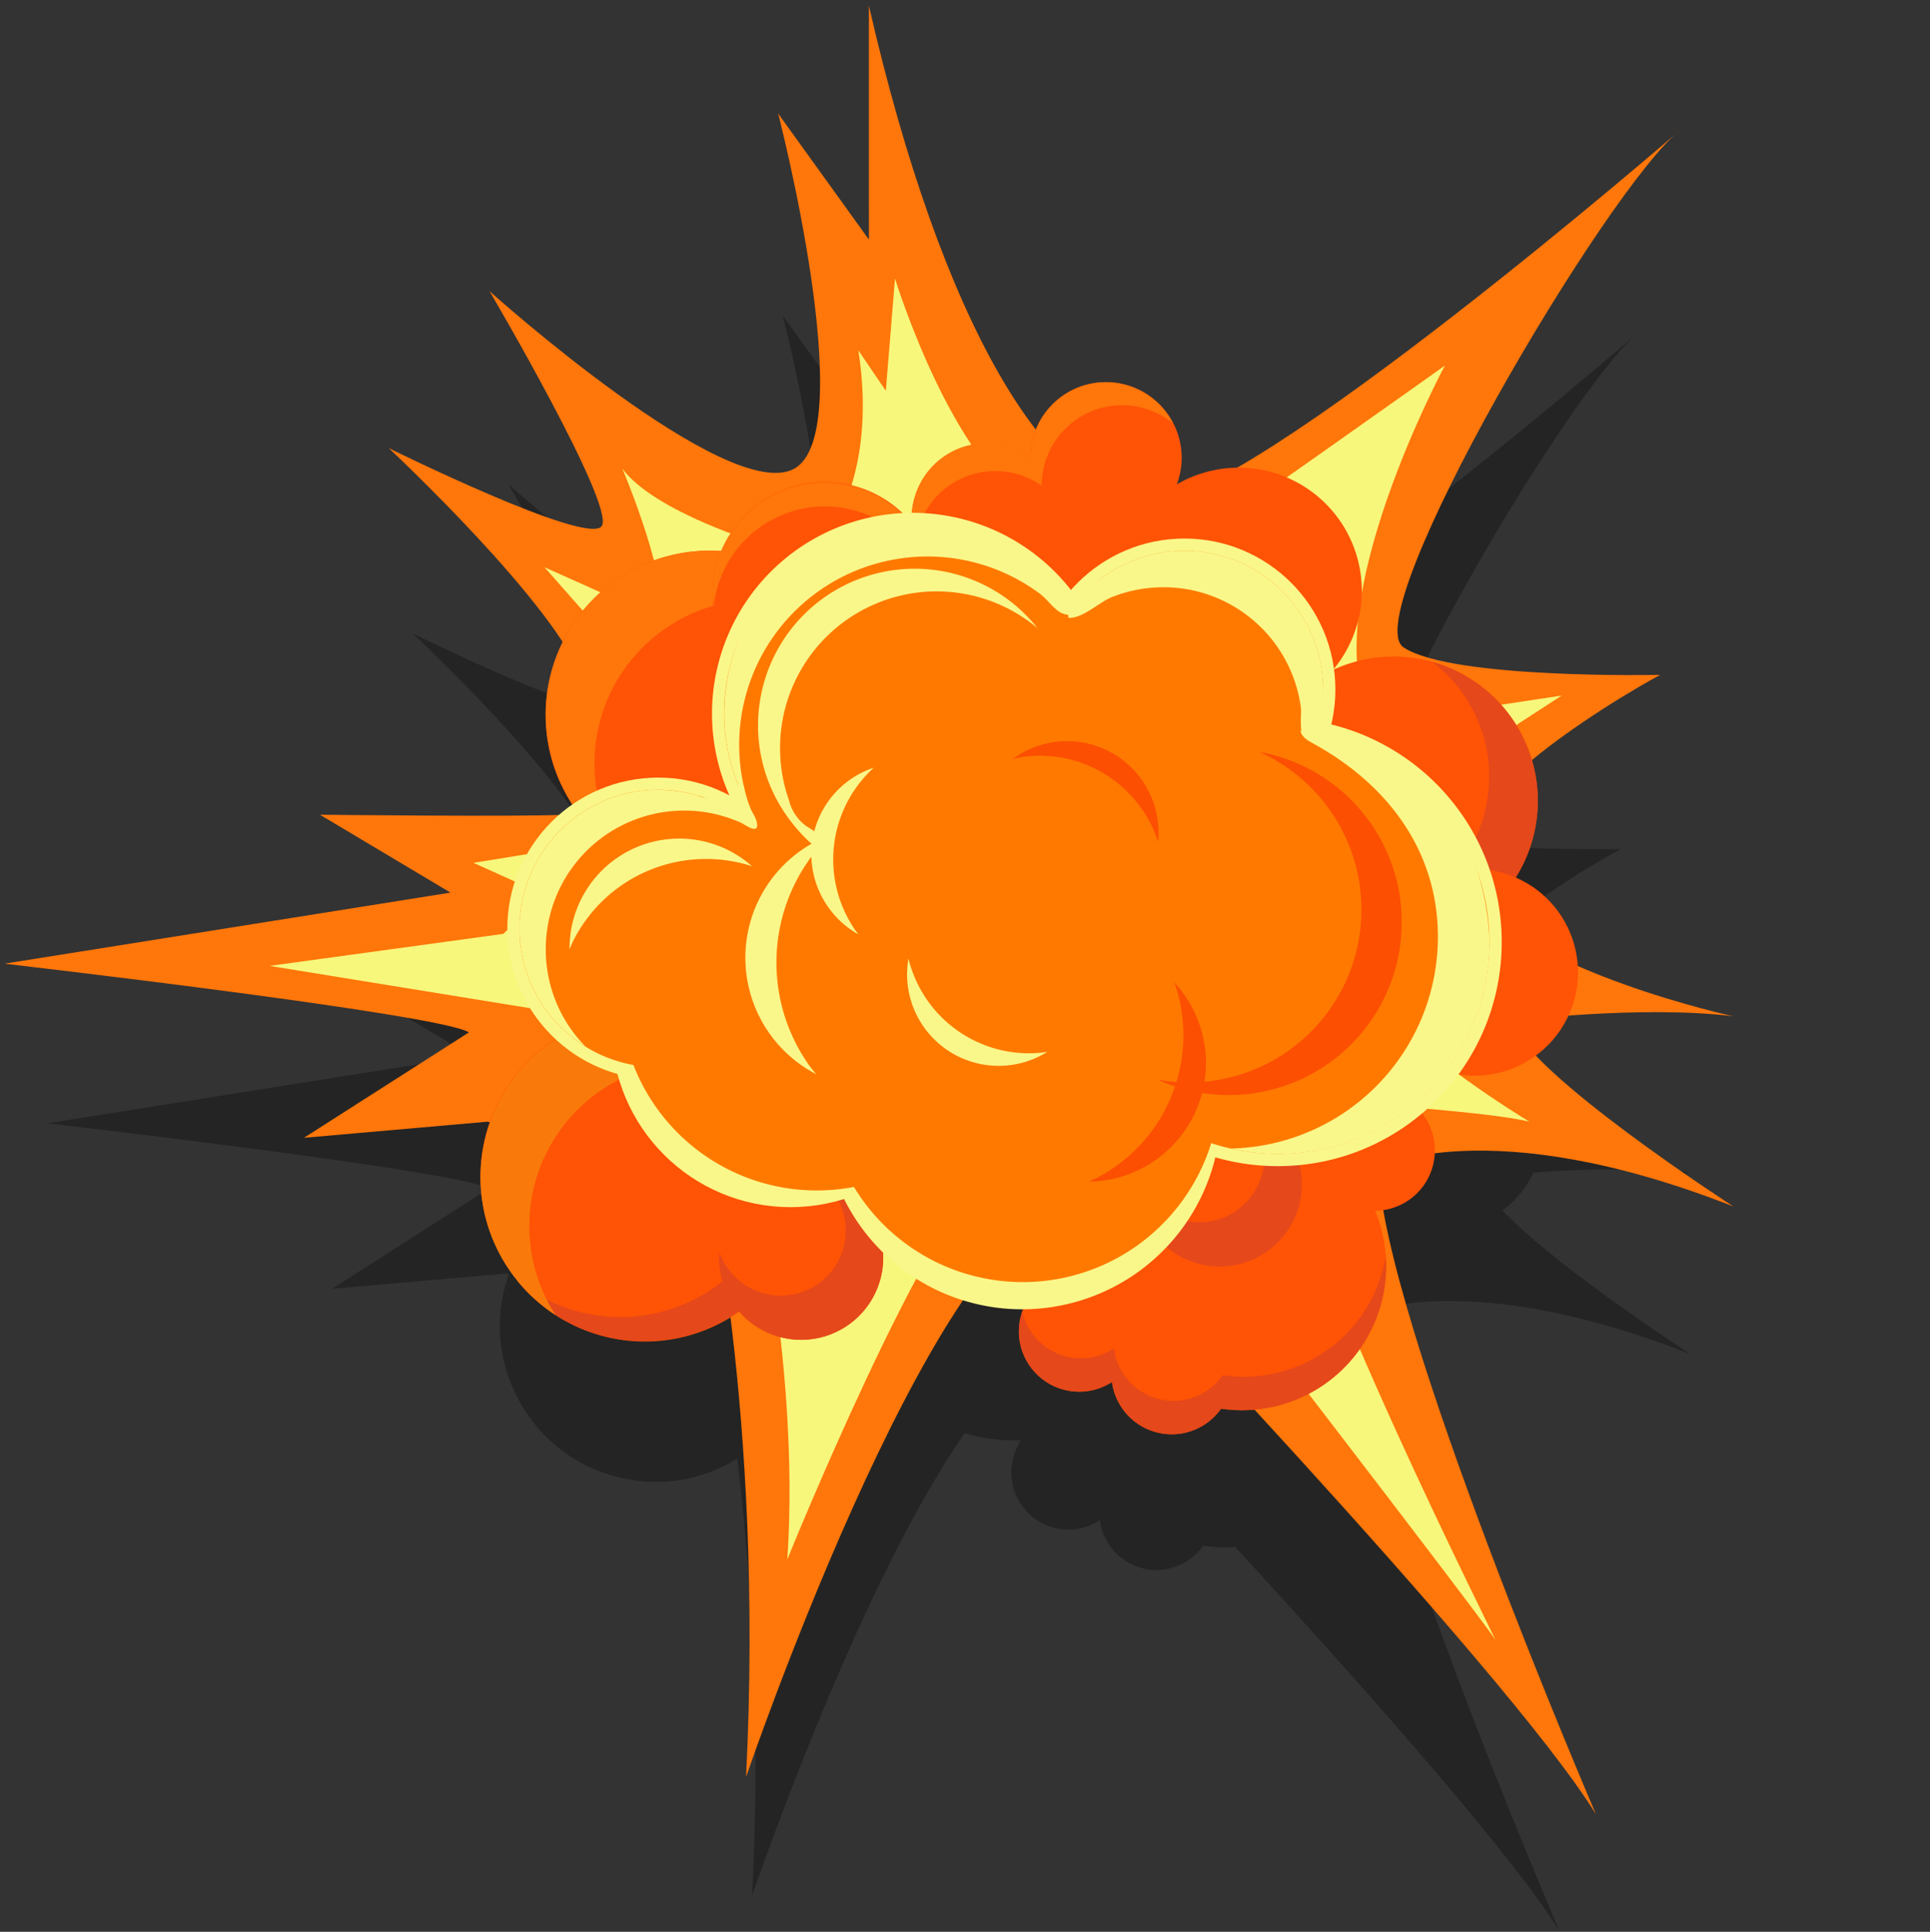 <svg id="sfx" xmlns="http://www.w3.org/2000/svg" width="119.917" height="120" viewBox="0 0 119.917 120">
  <rect x="0" y="0" width="119.917" height="120" fill="#333333" stroke="none"/>
  <path id="Path_5524" data-name="Path 5524" d="M87.386,80.983c3.275-.415,9.04-.247,17.648,3.132,0,0-8.236-5.311-11.682-8.926a6.1,6.1,0,0,0,1.92-2.341,54.054,54.054,0,0,1,9.762.041,55.5,55.5,0,0,1-9.22-2.985,6.082,6.082,0,0,0-3.645-5.213,8.466,8.466,0,0,0,1.311-4.526V60.16a8.4,8.4,0,0,0-.109-1.287c-.011-.078-.021-.157-.035-.234a8.7,8.7,0,0,0-.2-.872,54.04,54.04,0,0,1,7.573-5.032s-12.308.271-15.149-1.623,12.038-27.187,16.367-30.569c0,0-16.688,14.468-26.19,19.963a7.19,7.19,0,0,0-3.59,1.023,4.383,4.383,0,0,0-1.25-4.975c-.056-.049-.114-.1-.172-.143a4.37,4.37,0,0,0-.359-.26,4.274,4.274,0,0,0-.573-.311c-.076-.034-.156-.058-.235-.087a4.3,4.3,0,0,0-.531-.165c-.079-.019-.157-.037-.238-.052a4.229,4.229,0,0,0-1.692.011c-.121.024-.233.074-.35.108a4.622,4.622,0,0,0-.485.15,4.479,4.479,0,0,0-.492.266c-.086.05-.18.088-.263.143a4.515,4.515,0,0,0-.61.5c-.015.014-.033.025-.048.04a4.451,4.451,0,0,0-.992,1.509c-3.7-4.766-7.183-13.333-9.864-25.032v13.8L48.631,19.6s4.869,18.8.946,20.965S31.588,30.079,31.588,30.079s7.439,12.647,6.627,13.864-12.579-4.6-12.579-4.6,7.179,6.7,10.275,11.464a9.468,9.468,0,0,0-.931,5.427c.013.114.033.224.051.337q.062.4.156.8c.028.113.056.226.087.338.081.288.175.569.281.845.026.066.046.134.073.2a9.592,9.592,0,0,0,.492,1.027c.007.014.017.027.024.041a9.838,9.838,0,0,0,.577.9l.12.159.008.01a3.384,3.384,0,0,1-.662.1c-3.111.135-14.608,0-14.608,0l7.709,4.6L2.944,69.78s25.8,2.973,27.426,4.056l-9.738,6.221,10.821-.946.169.032a9.649,9.649,0,0,0-.568,3.243,9.809,9.809,0,0,0,.071,1.1c.013.112.029.223.046.334.04.267.092.529.154.788.036.154.075.306.119.456.07.24.147.477.235.709.072.191.153.377.236.562.041.092.085.181.13.271a9.709,9.709,0,0,0,1.223,1.9c-.018-.014-.039-.024-.057-.038.1.117.2.223.3.335.084.094.166.19.253.28h0c.194.2.4.393.612.578l0,0,.005,0c.067.058.129.119.2.175a9.6,9.6,0,0,0,.891.657l0,0,.01.007a9.5,9.5,0,0,0,1.149.636c.053.025.109.044.163.068a9.343,9.343,0,0,0,1,.382c.114.037.229.069.343.1.3.084.613.152.928.207.121.022.24.047.362.063a9.456,9.456,0,0,0,6.376-1.348,158.38,158.38,0,0,1,.924,27.166s6.544-19.218,13.216-28.741a11.056,11.056,0,0,0,2.384.421c.374.024.744.028,1.11.015a3.525,3.525,0,0,0-.4.835,3.623,3.623,0,0,0-.146.541,3.219,3.219,0,0,0-.061.61,3.568,3.568,0,0,0,2.847,3.493,3.613,3.613,0,0,0,.718.072h0a3.5,3.5,0,0,0,.635-.064c.072-.013.14-.03.21-.048a3.648,3.648,0,0,0,.389-.12c.076-.028.153-.055.228-.088a3.718,3.718,0,0,0,.481-.261,3.569,3.569,0,0,0,.142.623l.005.017a3.537,3.537,0,0,0,.235.551l.03.056a3.573,3.573,0,0,0,.3.458l.081.1a3.506,3.506,0,0,0,.334.355c.05.046.105.087.158.13a3.653,3.653,0,0,0,.338.251c.082.052.17.093.256.139a3.414,3.414,0,0,0,.315.156,3.448,3.448,0,0,0,.378.117c.087.024.169.057.257.074a3.589,3.589,0,0,0,.677.068h.012a3.533,3.533,0,0,0,.808-.1c.075-.018.144-.045.217-.068a3.408,3.408,0,0,0,.54-.208c.069-.034.134-.071.2-.109a3.47,3.47,0,0,0,.495-.344c.044-.037.09-.07.132-.109a3.613,3.613,0,0,0,.516-.575h0a8.485,8.485,0,0,0,1.232.1c.25,0,.5-.016.74-.037,7.789,8.474,17.23,19.1,20.168,23.9,0,0-10.654-24.785-12.557-35.687a3.547,3.547,0,0,0,3.025-3.33" opacity="0.3"/>
  <path id="Path_5525" data-name="Path 5525" d="M48.349,7.052s5.124,19.786,1,22.063S30.414,18.084,30.414,18.084s7.829,13.309,6.975,14.59-13.238-4.84-13.238-4.84,10.533,9.822,12.1,14.519,2.277,8.113-1,8.256-15.373,0-15.373,0l8.113,4.839L.271,59.863s27.154,3.129,28.862,4.268L18.884,70.679l11.388-1,13.522,2.562s3.7,15.373,2.562,38.147c0,0,11.245-33.023,19.643-35.585,0,0,27.615,28.839,33.166,37.906,0,0-13.238-30.789-13.522-40.184,0,0,6.832-3.558,22.063,2.42,0,0-12.811-8.256-13.807-11.529,0,0,8.113-1,13.807-.285,0,0-12.526-2.7-16.512-7.687s11.957-13.522,11.957-13.522-12.953.285-15.943-1.708,12.669-28.611,17.224-32.17c0,0-26.761,23.2-33.024,23.2S58.489,19.99,53.988.354V14.881Z" fill="#ff760a"/>
  <path id="Path_5526" data-name="Path 5526" d="M51.054,33.812s3.559-3.889,2.277-12.051l1.709,2.514.569-6.975s3.843,12.526,9.252,14.519S51.172,43.056,51.054,33.812" fill="#f7f77c"/>
  <path id="Path_5527" data-name="Path 5527" d="M47.353,33.812s-6.69-1.993-8.683-4.7c0,0,3.132,7.4,2.278,9.537s-1.281-.8-1.281-.8L33.83,35.235l3.7,4.195s11.1,2.638,9.822-5.618" fill="#f7f77c"/>
  <path id="Path_5528" data-name="Path 5528" d="M34.685,52.744l-5.267.854,4.413,1.993-2.562,2.42L16.75,60,37.817,63.42Z" fill="#f7f77c"/>
  <path id="Path_5529" data-name="Path 5529" d="M46.357,70.679S49.773,84.2,48.919,96.87c0,0,8.683-21.494,12.953-24.625S46.357,59.434,46.357,70.679" fill="#f7f77c"/>
  <path id="Path_5530" data-name="Path 5530" d="M72.69,75.376S92.333,100.855,92.9,101.852,80.234,76.8,79.807,69.967s-15.231-2.135-7.117,5.409" fill="#f7f77c"/>
  <path id="Path_5531" data-name="Path 5531" d="M84.5,68.544s8.4.569,10.533,1.139c0,0-8.256-4.982-9.11-7.687S84.5,68.544,84.5,68.544" fill="#f7f77c"/>
  <path id="Path_5532" data-name="Path 5532" d="M72.975,34.473c1.566-.945,16.8-11.763,16.8-11.763s-7.971,14.8-4.7,21.636-9.679,1.708-9.679,1.708Z" fill="#f7f77c"/>
  <path id="Path_5533" data-name="Path 5533" d="M92.333,43.919l4.7-.712-5.693,3.7Z" fill="#f7f77c"/>
  <path id="Path_5534" data-name="Path 5534" d="M48.607,67.6h0l-.008-.009a9.857,9.857,0,0,0-.694-.943c-.06-.073-.126-.14-.189-.212-.2-.224-.4-.442-.612-.648-.1-.093-.2-.18-.3-.269-.117-.105-.228-.218-.351-.317.015.018.026.041.041.059A10.167,10.167,0,0,0,32.183,79.578c-.019-.015-.041-.025-.06-.041.1.124.213.234.319.353.088.1.174.2.267.3.206.214.424.416.648.612.072.062.14.129.213.19a10.459,10.459,0,0,0,.941.694l.011.007A10.185,10.185,0,0,0,48.607,67.6" fill="#ff5306"/>
  <path id="Path_5535" data-name="Path 5535" d="M46.457,65.2A10.191,10.191,0,0,1,32.124,79.537,10.192,10.192,0,1,0,46.457,65.2" fill="#e5481a"/>
  <path id="Path_5536" data-name="Path 5536" d="M32.887,76.163A10.186,10.186,0,0,1,48.608,67.6,10.19,10.19,0,1,0,34.522,81.689a10.133,10.133,0,0,1-1.635-5.526" fill="#f97a0a"/>
  <path id="Path_5537" data-name="Path 5537" d="M54.3,44.4A10.2,10.2,0,1,1,44.1,34.206,10.2,10.2,0,0,1,54.3,44.4" fill="#ff5306"/>
  <path id="Path_5538" data-name="Path 5538" d="M36.939,47.435a10.187,10.187,0,0,1,15.722-8.56A10.19,10.19,0,1,0,38.575,52.961a10.134,10.134,0,0,1-1.636-5.526" fill="#ff760a"/>
  <path id="Path_5539" data-name="Path 5539" d="M86.123,78.642a8.959,8.959,0,1,1-8.96-8.96,8.96,8.96,0,0,1,8.96,8.96" fill="#ff5306"/>
  <path id="Path_5540" data-name="Path 5540" d="M95.548,49.745a8.96,8.96,0,1,1-8.961-8.96,8.961,8.961,0,0,1,8.961,8.96" fill="#ff5306"/>
  <path id="Path_5541" data-name="Path 5541" d="M89,41.122A8.946,8.946,0,0,1,81.146,56.85,8.953,8.953,0,1,0,89,41.122" fill="#e5481a"/>
  <path id="Path_5542" data-name="Path 5542" d="M98.045,60.4a6.417,6.417,0,1,1-6.417-6.417A6.417,6.417,0,0,1,98.045,60.4" fill="#ff5306"/>
  <path id="Path_5543" data-name="Path 5543" d="M54.874,78.122a5.1,5.1,0,1,1-5.1-5.1,5.1,5.1,0,0,1,5.1,5.1" fill="#ff5306"/>
  <path id="Path_5544" data-name="Path 5544" d="M50.851,73.143a4.043,4.043,0,1,1-6.141,4.679c-.007.1-.031.2-.031.3a5.1,5.1,0,1,0,6.172-4.979" fill="#e5481a"/>
  <path id="Path_5545" data-name="Path 5545" d="M76.856,68.588a4.043,4.043,0,1,1-6.141,4.679c-.007.1-.031.2-.031.3a5.1,5.1,0,1,0,6.172-4.979" fill="#e5481a"/>
  <path id="Path_5546" data-name="Path 5546" d="M70.81,82.695a3.752,3.752,0,1,1-3.752-3.752,3.752,3.752,0,0,1,3.752,3.752" fill="#ff5306"/>
  <path id="Path_5547" data-name="Path 5547" d="M73.421,28.439a4.7,4.7,0,1,1-4.7-4.7,4.7,4.7,0,0,1,4.7,4.7" fill="#ff5306"/>
  <path id="Path_5548" data-name="Path 5548" d="M72.637,34.311a4.7,4.7,0,1,1-4.7-4.7,4.7,4.7,0,0,1,4.7,4.7" fill="#ff5306"/>
  <path id="Path_5549" data-name="Path 5549" d="M66.038,32.253a4.7,4.7,0,1,1-4.7-4.7,4.7,4.7,0,0,1,4.7,4.7" fill="#ff5306"/>
  <path id="Path_5550" data-name="Path 5550" d="M61.842,29.262a5,5,0,0,1,2.881.914,5,5,0,0,1,8.155-3.883,4.68,4.68,0,0,0-8.848,2.116,4.658,4.658,0,0,0-7.154,5.228,5.017,5.017,0,0,1,4.966-4.375" fill="#ff760a"/>
  <path id="Path_5551" data-name="Path 5551" d="M84.613,36.7a7.649,7.649,0,1,1-7.65-7.649,7.65,7.65,0,0,1,7.65,7.649" fill="#ff5306"/>
  <path id="Path_5552" data-name="Path 5552" d="M58.242,36.928a6.986,6.986,0,1,1-6.986-6.986,6.986,6.986,0,0,1,6.986,6.986" fill="#ff5306"/>
  <path id="Path_5553" data-name="Path 5553" d="M51.255,31.458a6.962,6.962,0,0,1,6.91,6.228,6.97,6.97,0,1,0-13.9-.758,6.8,6.8,0,0,0,.077.758,6.962,6.962,0,0,1,6.909-6.228" fill="#ff760a"/>
  <path id="Path_5554" data-name="Path 5554" d="M76.557,85.339a3.752,3.752,0,1,1-3.752-3.752,3.752,3.752,0,0,1,3.752,3.752" fill="#ff5306"/>
  <path id="Path_5555" data-name="Path 5555" d="M77.271,85.527a9.1,9.1,0,0,1-1.3-.1,3.734,3.734,0,0,1-6.763-1.662,3.736,3.736,0,0,1-5.688-2.277,3.738,3.738,0,0,0,5.58,4.352A3.734,3.734,0,0,0,75.866,87.5a9.1,9.1,0,0,0,1.3.1,8.96,8.96,0,0,0,8.96-8.96c0-.191-.017-.378-.029-.566a8.955,8.955,0,0,1-8.823,7.451" fill="#e5481a"/>
  <path id="Path_5556" data-name="Path 5556" d="M89.154,71.46A3.752,3.752,0,1,1,85.4,67.708a3.752,3.752,0,0,1,3.752,3.752" fill="#ff5306"/>
  <path id="Path_5557" data-name="Path 5557" d="M68.43,44.332A11.716,11.716,0,1,1,56.713,32.615,11.717,11.717,0,0,1,68.43,44.332" fill="#faf78a"/>
  <path id="Path_5558" data-name="Path 5558" d="M68.43,44.332A11.716,11.716,0,1,1,56.713,32.615,11.717,11.717,0,0,1,68.43,44.332Z" fill="none" stroke="#faf78a" stroke-width="1.517"/>
  <path id="Path_5559" data-name="Path 5559" d="M75.121,69.711A11.636,11.636,0,1,1,64.242,57.364,11.636,11.636,0,0,1,75.121,69.711" fill="#faf78a"/>
  <path id="Path_5560" data-name="Path 5560" d="M75.121,69.711A11.636,11.636,0,1,1,64.242,57.364,11.636,11.636,0,0,1,75.121,69.711Z" fill="none" stroke="#faf78a" stroke-width="1.438"/>
  <path id="Path_5561" data-name="Path 5561" d="M59.6,63.861A10.477,10.477,0,1,1,49.12,53.384,10.477,10.477,0,0,1,59.6,63.861" fill="#faf78a"/>
  <circle id="Ellipse_393" data-name="Ellipse 393" cx="10.477" cy="10.477" r="10.477" transform="translate(38.644 53.385)" fill="none" stroke="#faf78a" stroke-width="1.295"/>
  <path id="Path_5562" data-name="Path 5562" d="M49.521,57.682a8.62,8.62,0,1,1-8.62-8.62,8.62,8.62,0,0,1,8.62,8.62" fill="#faf78a"/>
  <circle id="Ellipse_394" data-name="Ellipse 394" cx="8.62" cy="8.62" r="8.62" transform="translate(32.281 49.062)" fill="none" stroke="#faf78a" stroke-width="1.517"/>
  <path id="Path_5563" data-name="Path 5563" d="M82.213,42.832a8.62,8.62,0,1,1-8.62-8.62,8.62,8.62,0,0,1,8.62,8.62" fill="#faf78a"/>
  <circle id="Ellipse_395" data-name="Ellipse 395" cx="8.62" cy="8.62" r="8.62" transform="translate(64.973 34.212)" fill="none" stroke="#faf78a" stroke-width="1.517"/>
  <path id="Path_5564" data-name="Path 5564" d="M92.547,58.521a13.16,13.16,0,1,1-13.16-13.16,13.16,13.16,0,0,1,13.16,13.16" fill="#faf78a"/>
  <circle id="Ellipse_396" data-name="Ellipse 396" cx="13.16" cy="13.16" r="13.16" transform="translate(66.228 45.361)" fill="none" stroke="#faf78a" stroke-width="1.517"/>
  <path id="Path_5565" data-name="Path 5565" d="M81.756,45.585A8.615,8.615,0,0,0,66.514,37.92,11.709,11.709,0,0,0,46.559,50.16c-.295.108-.586.224-.871.354a8.618,8.618,0,1,0-6.331,15.642,12.222,12.222,0,0,0,13.7,7.574,12.26,12.26,0,0,0,22.2-2.72,13.153,13.153,0,1,0,6.5-25.425" fill="#ff7900"/>
  <path id="Path_5566" data-name="Path 5566" d="M78.514,46.76c-.078-.016-.154-.021-.232-.035a10.736,10.736,0,0,1-6.365,20.34,10.742,10.742,0,1,0,6.6-20.305" fill="#fc4f02"/>
  <path id="Path_5567" data-name="Path 5567" d="M73.123,61.492A9.986,9.986,0,0,1,67.672,73.4a7.366,7.366,0,0,0,5.286-12.381c.055.156.117.308.165.469" fill="#fc4f02"/>
  <path id="Path_5568" data-name="Path 5568" d="M63.3,47.058A7.71,7.71,0,0,1,71.956,52.3a5.688,5.688,0,0,0-9.028-5.156c.125-.028.247-.063.375-.085" fill="#fc4f02"/>
  <path id="Path_5569" data-name="Path 5569" d="M64.7,65.391a7.711,7.711,0,0,1-8.255-5.848,5.689,5.689,0,0,0,8.635,5.791c-.126.018-.251.044-.38.057" fill="#faf78a"/>
  <path id="Path_5570" data-name="Path 5570" d="M53.111,57.738A7.712,7.712,0,0,1,54.289,47.69a5.663,5.663,0,0,0-2.849,8.627,5.681,5.681,0,0,0,1.9,1.728c-.077-.1-.159-.2-.232-.307" fill="#faf78a"/>
  <path id="Path_5571" data-name="Path 5571" d="M35.569,58.541A9.238,9.238,0,0,1,46.726,53.81a6.815,6.815,0,0,0-11.338,5.154c.061-.14.113-.283.181-.423" fill="#faf78a"/>
  <path id="Path_5572" data-name="Path 5572" d="M50.363,66.3A11.044,11.044,0,0,1,51.6,51.862a8.147,8.147,0,0,0-.885,14.864c-.115-.142-.237-.277-.347-.427" fill="#faf78a"/>
  <path id="Path_5573" data-name="Path 5573" d="M45.928,46.3A11.7,11.7,0,0,1,64.6,36.873c.439.326.749.809,1.2,1.118.365.249,1.142.39.945-.37a1.272,1.272,0,0,0-.42-.569l-.829-.765q-1.083-1-2.165-2a2.568,2.568,0,0,0-.674-.5,14.039,14.039,0,0,0-1.5-.8c-.494-.14-1.315-.507-1.815-.641a8.784,8.784,0,0,0-2.627-.267C50.243,32.087,45,37.861,45,44.332A11.651,11.651,0,0,0,46.646,50.3a11.68,11.68,0,0,1-.718-4.008" fill="#faf78a"/>
  <path id="Path_5574" data-name="Path 5574" d="M49.016,49.691A9.732,9.732,0,0,1,64.465,39.022,9.732,9.732,0,0,0,49.2,51.1a9.88,9.88,0,0,0,1,1.109c.235.224.826.728.769-.005a.786.786,0,0,0-.311-.522,5.523,5.523,0,0,0-.525-.338,2.813,2.813,0,0,1-1.116-1.652" fill="#faf78a"/>
  <path id="Path_5575" data-name="Path 5575" d="M72.283,36.479A8.612,8.612,0,0,1,80.83,43.97c.045.349-.115,1.522.172,1.707a.493.493,0,0,0,.51-.018c.742-.447.7-2.084.7-2.827a8.618,8.618,0,0,0-12.966-7.443c-.633.371-3.173,2.077-2.85,2.993.912.028,1.861-.96,2.711-1.3a8.6,8.6,0,0,1,3.175-.6" fill="#faf78a"/>
  <path id="Path_5576" data-name="Path 5576" d="M80.807,45.39c.051.364.411.59.734.766,4.592,2.5,7.8,6.621,7.8,12.043A13.153,13.153,0,0,1,76.465,71.345,13.13,13.13,0,0,0,92.547,58.521,16.114,16.114,0,0,0,89.22,49.2a4.4,4.4,0,0,0-.664-.775c-.567-.482-1.317-.715-1.926-1.139-1.435-1-3.147-1.4-4.6-2.337a1.277,1.277,0,0,0-.456-.213.433.433,0,0,0-.445.169,1.508,1.508,0,0,0-.094.3c-.035.1-.12.2-.224.184" fill="#faf78a"/>
  <path id="Path_5577" data-name="Path 5577" d="M33.911,58.977a8.6,8.6,0,0,1,12.1-7.881c.318.141,1.216.845,1-.072a2.037,2.037,0,0,0-.216-.479,6.146,6.146,0,0,1-.526-1.323c-.036-.135.017-.365-.129-.456a.27.27,0,0,0-.141-.026h-.515l.012.513a.24.24,0,0,1-.026.141.217.217,0,0,1-.093.067A2.8,2.8,0,0,1,43.3,49.4a9.4,9.4,0,0,0-2.4-.339,8.614,8.614,0,0,0-4.521,15.95,8.59,8.59,0,0,1-2.469-6.035" fill="#faf78a"/>
  <rect id="frame" width="119.917" height="120" fill="none"/>
</svg>
